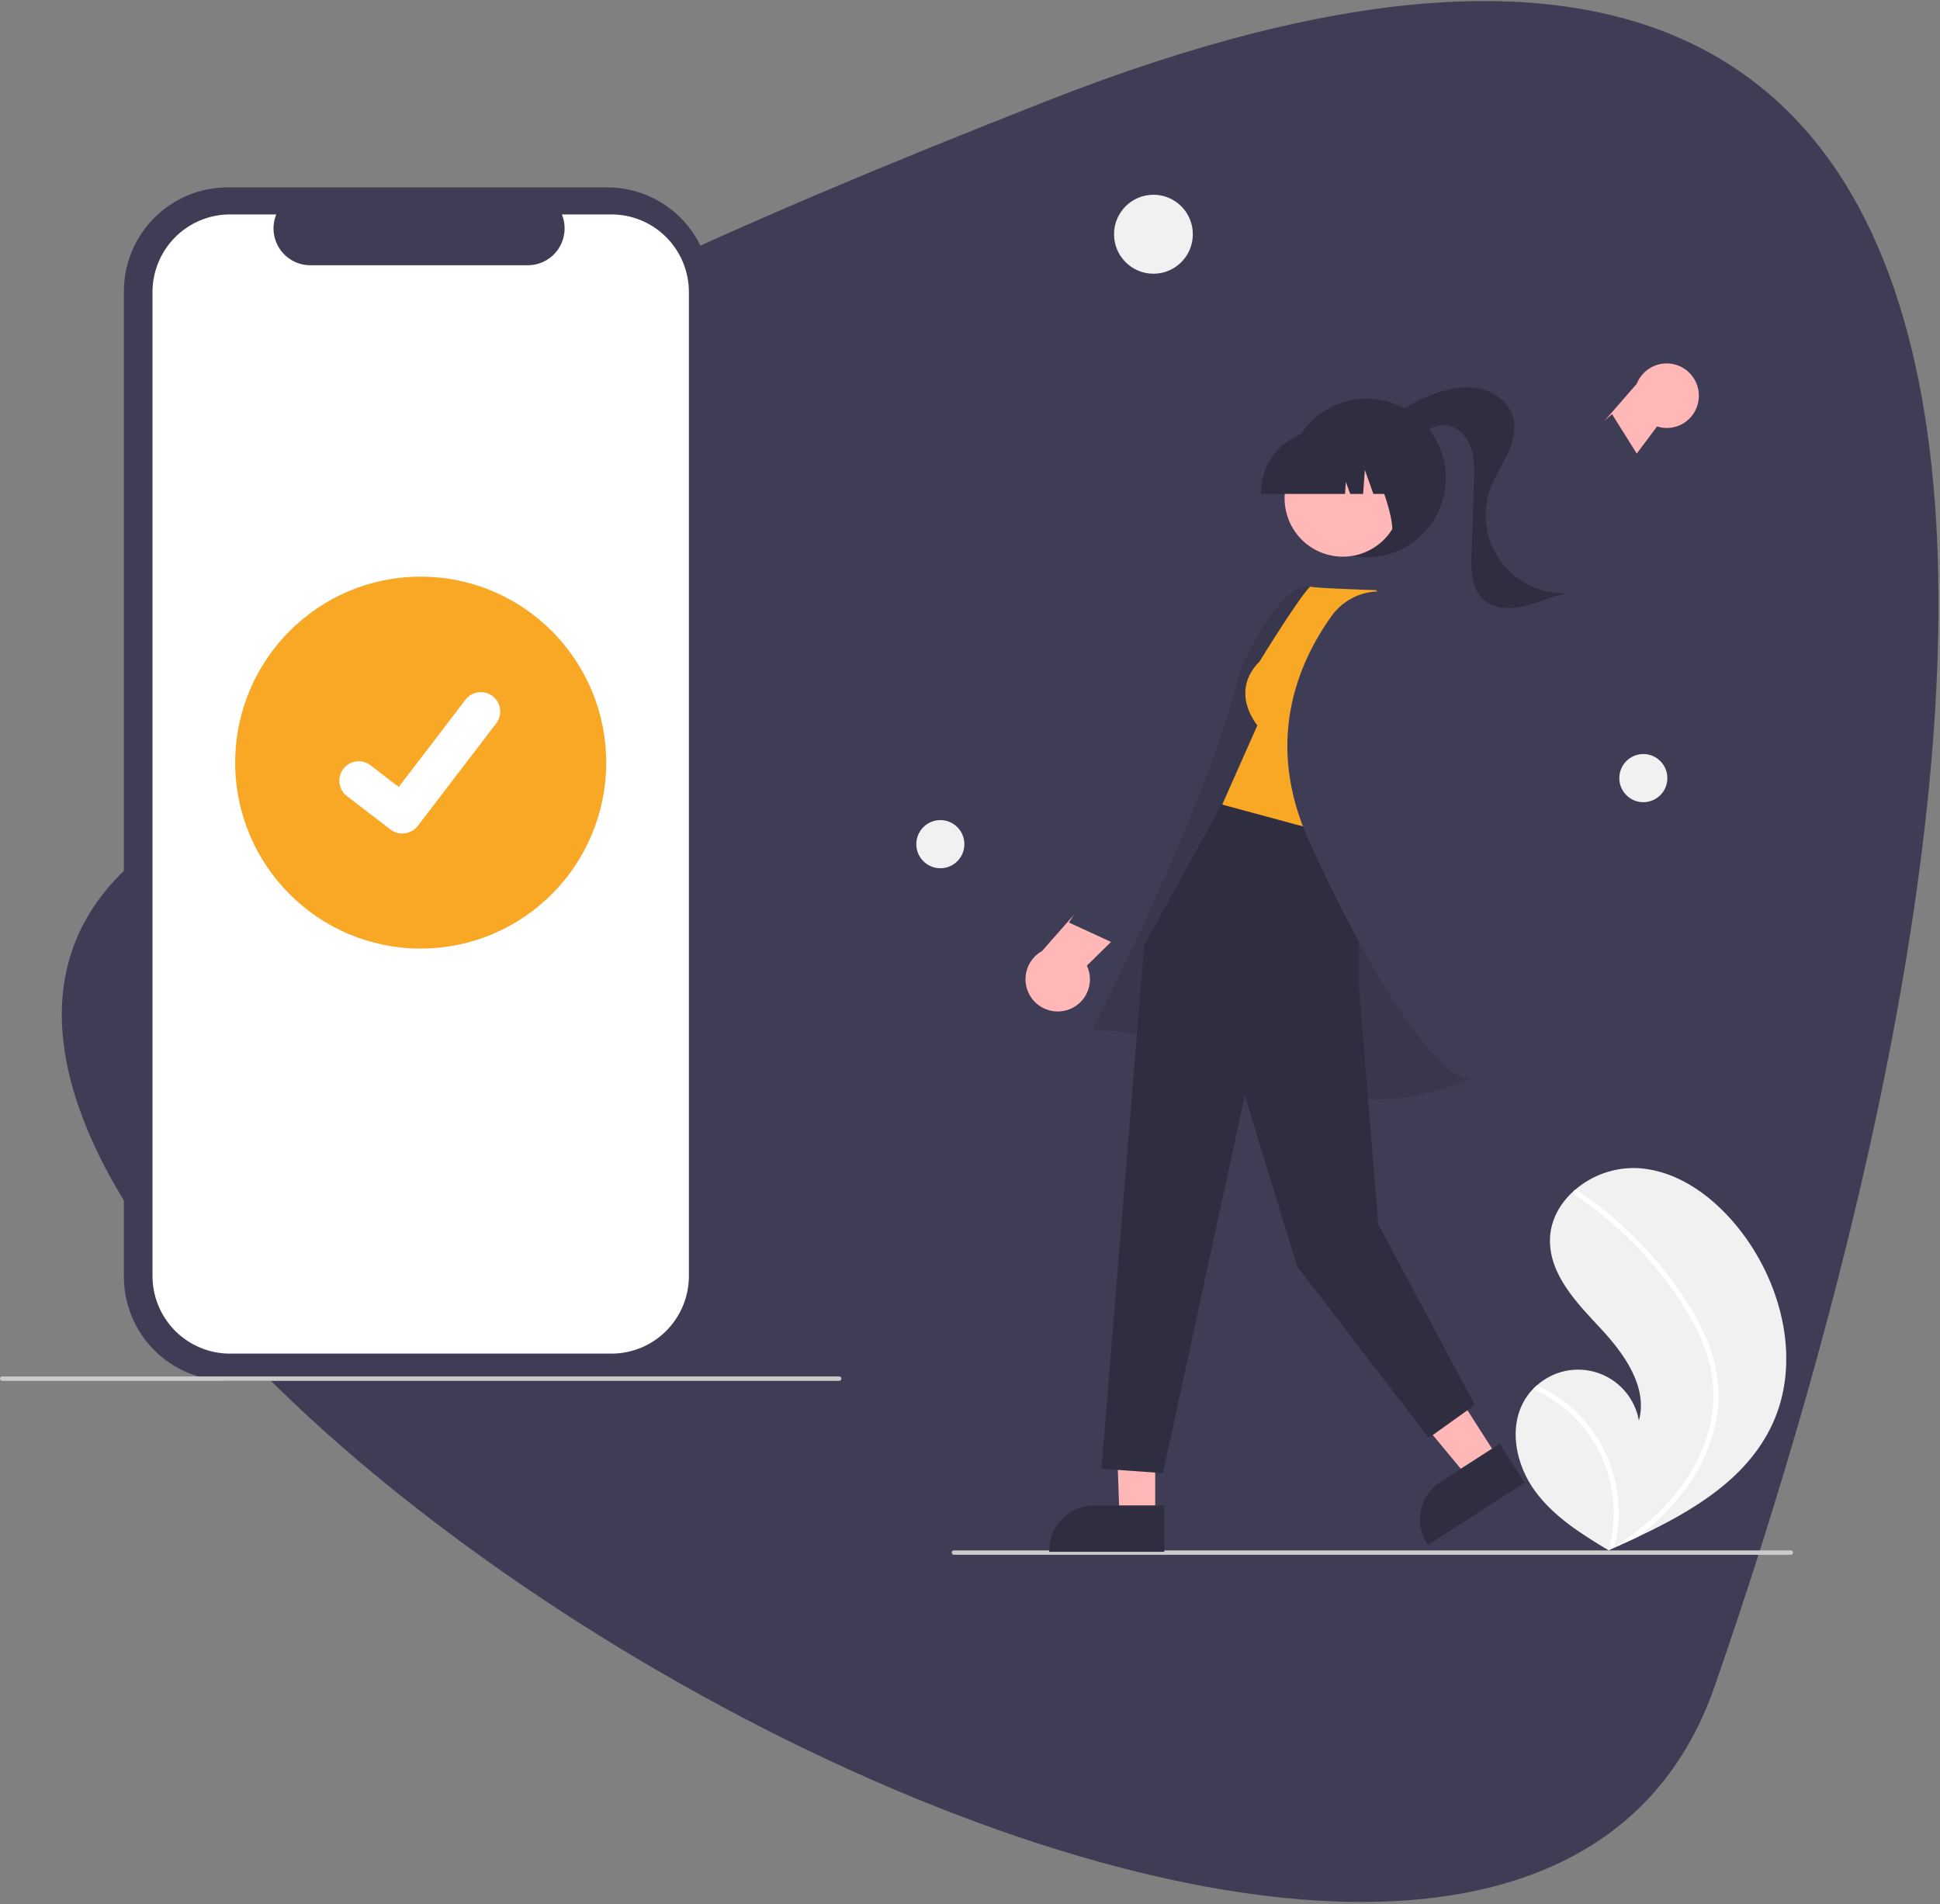 <svg width="383" height="376" viewBox="0 0 383 376" fill="none" xmlns="http://www.w3.org/2000/svg">
<rect x="0" y="0" width="383" height="376" fill="#808080" stroke="none"/>
<path d="M38.5 162C-89.71 230.117 290 472.5 338.5 333C387 193.5 447.203 -74.657 206.5 20C-62.659 125.848 198.762 76.854 38.5 162Z" fill="#3F3D56"/>
<g clip-path="url(#clip0)">
<path d="M141.653 92.992H140.362V57.526C140.362 54.831 139.832 52.162 138.803 49.671C137.774 47.181 136.266 44.918 134.364 43.012C132.463 41.106 130.206 39.594 127.722 38.562C125.237 37.531 122.575 37 119.886 37H44.933C39.503 37 34.295 39.163 30.455 43.012C26.615 46.861 24.457 52.082 24.457 57.526V252.092C24.457 254.788 24.987 257.457 26.016 259.947C27.045 262.438 28.553 264.701 30.455 266.607C32.356 268.513 34.613 270.025 37.097 271.056C39.582 272.088 42.244 272.619 44.933 272.619H119.886C125.316 272.619 130.524 270.456 134.364 266.607C138.204 262.757 140.362 257.536 140.362 252.092V118.237H141.653V92.992Z" fill="#3F3D56"/>
<path d="M120.712 42.34H110.928C111.378 43.446 111.55 44.646 111.428 45.834C111.307 47.022 110.896 48.162 110.231 49.153C109.567 50.144 108.669 50.956 107.618 51.518C106.566 52.08 105.393 52.373 104.202 52.373H61.263C60.071 52.373 58.898 52.08 57.847 51.518C56.796 50.956 55.898 50.144 55.234 49.153C54.569 48.162 54.158 47.022 54.036 45.834C53.915 44.646 54.087 43.446 54.537 42.34H45.398C43.39 42.34 41.402 42.737 39.547 43.507C37.692 44.278 36.006 45.407 34.586 46.83C33.166 48.253 32.04 49.943 31.271 51.803C30.503 53.663 30.107 55.656 30.107 57.669V251.95C30.107 253.963 30.503 255.956 31.271 257.816C32.04 259.675 33.166 261.365 34.586 262.789C36.006 264.212 37.692 265.341 39.547 266.112C41.402 266.882 43.39 267.278 45.398 267.278H120.712C122.72 267.278 124.709 266.882 126.564 266.112C128.419 265.341 130.105 264.212 131.525 262.789C132.944 261.365 134.071 259.675 134.839 257.816C135.608 255.956 136.003 253.963 136.003 251.95V57.669C136.003 55.656 135.608 53.663 134.839 51.803C134.071 49.943 132.944 48.253 131.525 46.83C130.105 45.407 128.419 44.278 126.564 43.507C124.709 42.737 122.72 42.34 120.712 42.34Z" fill="white"/>
<path d="M165.677 272.652H0.434C0.319 272.652 0.208 272.606 0.127 272.525C0.046 272.443 0 272.333 0 272.217C0 272.102 0.046 271.991 0.127 271.91C0.208 271.828 0.319 271.783 0.434 271.783H165.677C165.792 271.783 165.902 271.828 165.984 271.91C166.065 271.991 166.111 272.102 166.111 272.217C166.111 272.333 166.065 272.443 165.984 272.525C165.902 272.606 165.792 272.652 165.677 272.652Z" fill="#CBCBCB"/>
<path d="M83.055 187.296C103.283 187.296 119.68 170.857 119.68 150.58C119.68 130.302 103.283 113.864 83.055 113.864C62.828 113.864 46.43 130.302 46.43 150.58C46.43 170.857 62.828 187.296 83.055 187.296Z" fill="#F9A826"/>
<path d="M79.426 164.586C78.602 164.587 77.8 164.32 77.141 163.824L77.1 163.794L68.492 157.193C68.094 156.887 67.759 156.505 67.508 156.069C67.257 155.633 67.093 155.151 67.028 154.652C66.962 154.153 66.995 153.645 67.124 153.159C67.254 152.673 67.478 152.217 67.784 151.817C68.09 151.417 68.471 151.082 68.906 150.83C69.341 150.578 69.821 150.414 70.319 150.348C70.817 150.282 71.323 150.315 71.808 150.446C72.293 150.576 72.748 150.8 73.147 151.107L78.722 155.393L91.897 138.163C92.202 137.763 92.583 137.428 93.018 137.176C93.453 136.924 93.932 136.761 94.43 136.695C94.928 136.629 95.434 136.662 95.919 136.792C96.404 136.922 96.859 137.147 97.257 137.453L97.258 137.454L97.177 137.567L97.26 137.454C98.064 138.073 98.59 138.987 98.723 139.994C98.856 141.002 98.584 142.021 97.968 142.829L82.472 163.086C82.113 163.553 81.652 163.93 81.125 164.19C80.597 164.449 80.017 164.583 79.429 164.581L79.426 164.586Z" fill="white"/>
<path d="M301.1 276.261C301.546 275.539 302.07 274.869 302.664 274.263C302.909 274.008 303.167 273.769 303.434 273.535C305.053 272.09 307.027 271.104 309.153 270.677C311.279 270.251 313.479 270.399 315.529 271.108C317.578 271.817 319.402 273.06 320.814 274.71C322.225 276.359 323.172 278.356 323.559 280.495C325.347 273.863 320.691 267.331 316.01 262.314C311.326 257.298 305.972 251.796 305.999 244.924C306.012 241.099 307.878 237.688 310.696 235.158C310.783 235.082 310.87 235.005 310.958 234.931C314.364 232.005 318.745 230.474 323.227 230.645C331.554 231.092 338.824 236.702 343.874 243.357C352.001 254.064 355.562 269.095 349.872 281.284C344.868 292.004 334.194 298.37 323.301 303.487C321.78 304.202 320.262 304.895 318.747 305.567C318.737 305.57 318.726 305.577 318.716 305.58C318.643 305.612 318.57 305.644 318.502 305.677C318.189 305.815 317.876 305.954 317.566 306.09L317.71 306.184L318.158 306.475C318.003 306.381 317.849 306.289 317.694 306.195C317.647 306.166 317.599 306.14 317.553 306.111C312.202 302.893 306.778 299.488 303.082 294.464C299.248 289.248 297.707 281.776 301.1 276.261Z" fill="#F1F1F1"/>
<path d="M336.796 264.146C337.981 266.848 338.766 269.708 339.127 272.637C339.412 275.249 339.305 277.889 338.81 280.469C337.748 285.771 335.431 290.74 332.054 294.957C329.507 298.159 326.566 301.025 323.301 303.487C321.78 304.202 320.262 304.895 318.747 305.567C318.737 305.57 318.726 305.577 318.716 305.58C318.643 305.612 318.57 305.644 318.502 305.677C318.189 305.815 317.876 305.954 317.566 306.09L317.71 306.184L318.158 306.475C318.003 306.381 317.849 306.289 317.694 306.195C317.647 306.166 317.599 306.14 317.553 306.111C318.73 301.982 318.903 297.631 318.057 293.421C317.212 289.212 315.372 285.267 312.692 281.917C309.998 278.609 306.562 275.987 302.664 274.263C302.909 274.008 303.167 273.769 303.434 273.535C304.935 274.226 306.372 275.049 307.729 275.994C312.581 279.356 316.224 284.194 318.12 289.794C319.812 294.874 320.023 300.332 318.729 305.528C318.998 305.352 319.267 305.171 319.529 304.991C324.514 301.622 329.107 297.575 332.567 292.613C335.551 288.419 337.461 283.554 338.128 278.446C338.791 272.866 337.398 267.379 334.913 262.4C332.169 257.073 328.711 252.148 324.636 247.761C320.543 243.252 315.914 239.263 310.854 235.882C310.74 235.805 310.66 235.686 310.631 235.552C310.601 235.417 310.624 235.276 310.696 235.158C310.75 235.051 310.844 234.969 310.958 234.931C311.016 234.916 311.077 234.915 311.135 234.927C311.194 234.939 311.249 234.964 311.296 235C311.921 235.418 312.54 235.839 313.152 236.273C318.248 239.89 322.876 244.128 326.929 248.889C330.846 253.478 334.41 258.577 336.796 264.146Z" fill="white"/>
<path d="M227.715 54.048C232.011 54.048 235.494 50.557 235.494 46.251C235.494 41.944 232.011 38.453 227.715 38.453C223.42 38.453 219.937 41.944 219.937 46.251C219.937 50.557 223.42 54.048 227.715 54.048Z" fill="#F1F1F1"/>
<path d="M324.433 158.396C327.052 158.396 329.175 156.267 329.175 153.642C329.175 151.016 327.052 148.888 324.433 148.888C321.813 148.888 319.69 151.016 319.69 153.642C319.69 156.267 321.813 158.396 324.433 158.396Z" fill="#F1F1F1"/>
<path d="M185.646 171.439C188.265 171.439 190.388 169.311 190.388 166.685C190.388 164.06 188.265 161.931 185.646 161.931C183.026 161.931 180.903 164.06 180.903 166.685C180.903 169.311 183.026 171.439 185.646 171.439Z" fill="#F1F1F1"/>
<path d="M188.323 307H353.566C353.681 307 353.792 306.954 353.873 306.873C353.954 306.791 354 306.681 354 306.565C354 306.45 353.954 306.339 353.873 306.258C353.792 306.176 353.681 306.13 353.566 306.13H188.323C188.208 306.13 188.098 306.176 188.016 306.258C187.935 306.339 187.889 306.45 187.889 306.565C187.889 306.681 187.935 306.791 188.016 306.873C188.098 306.954 188.208 307 188.323 307Z" fill="#CBCBCB"/>
<path d="M335.331 79.015C335.548 77.471 335.192 75.9 334.331 74.602C333.47 73.302 332.164 72.365 330.66 71.967C329.156 71.569 327.558 71.738 326.17 72.442C324.782 73.146 323.699 74.336 323.128 75.786L309.719 91.197L313.653 102.213L327.138 84.206C328.018 84.489 328.949 84.575 329.866 84.457C330.782 84.34 331.662 84.023 332.443 83.528C333.224 83.033 333.888 82.373 334.387 81.593C334.885 80.813 335.208 79.933 335.331 79.015Z" fill="#FFB7B7"/>
<path d="M279.748 138.978L324.259 91.356L318.255 81.788L262.427 129.12L279.748 138.978Z" fill="#3F3D56"/>
<path d="M269.814 110.043C278.437 110.043 285.427 103.036 285.427 94.391C285.427 85.747 278.437 78.739 269.814 78.739C261.191 78.739 254.2 85.747 254.2 94.391C254.2 103.036 261.191 110.043 269.814 110.043Z" fill="#2F2E41"/>
<path d="M271.069 85.549C274.429 82.134 278.494 79.498 282.98 77.828C285.859 76.758 288.993 76.098 292.003 76.705C295.013 77.312 297.86 79.4 298.7 82.361C299.387 84.782 298.677 87.388 297.612 89.667C296.546 91.947 295.123 94.06 294.262 96.424C293.382 98.836 293.118 101.43 293.492 103.971C293.867 106.511 294.868 108.918 296.406 110.972C297.943 113.027 299.968 114.663 302.297 115.734C304.626 116.805 307.184 117.275 309.74 117.103C306.783 117.501 304.056 118.894 301.165 119.636C298.274 120.377 294.862 120.327 292.714 118.251C290.441 116.054 290.395 112.482 290.505 109.319C290.669 104.617 290.832 99.915 290.996 95.213C291.079 92.815 291.15 90.34 290.287 88.102C289.425 85.864 287.374 83.904 284.981 83.924C283.167 83.939 281.561 85.041 280.107 86.127C278.652 87.214 277.112 88.373 275.305 88.535C273.498 88.696 271.435 87.356 271.571 85.542L271.069 85.549Z" fill="#2F2E41"/>
<path d="M210.512 199.488C209.013 199.906 207.414 199.757 206.017 199.071C204.619 198.386 203.522 197.21 202.932 195.767C202.342 194.324 202.3 192.714 202.815 191.242C203.329 189.771 204.365 188.539 205.725 187.782L219.213 172.441L230.622 174.912L214.576 190.668C214.97 191.505 215.177 192.419 215.181 193.346C215.184 194.272 214.986 195.188 214.598 196.029C214.211 196.87 213.644 197.615 212.938 198.213C212.232 198.811 211.404 199.246 210.512 199.488H210.512Z" fill="#FFB7B7"/>
<path d="M254.89 144.567L221.271 186.872L211.023 182.155L250.539 120.483L254.89 144.567Z" fill="#3F3D56"/>
<path d="M228.065 272.309L220.053 272.183L221.016 299.56H228.064L228.065 272.309Z" fill="#FFB7B7"/>
<path d="M229.861 297.253L215.982 297.252H215.982C213.636 297.253 211.386 298.187 209.728 299.85C208.069 301.512 207.137 303.768 207.137 306.119V306.407L229.861 306.408L229.861 297.253Z" fill="#2F2E41"/>
<path d="M281.115 265.048L272.362 270.681L289.87 291.796L295.801 287.98L281.115 265.048Z" fill="#FFB7B7"/>
<path d="M296.07 285.065L284.391 292.582L284.391 292.582C282.417 293.853 281.027 295.857 280.528 298.155C280.028 300.452 280.459 302.855 281.726 304.834L281.882 305.076L301.004 292.769L296.07 285.065Z" fill="#2F2E41"/>
<path d="M284.233 181.452C284.233 181.452 264.786 116.701 258.536 115.826C252.286 114.951 242.216 132.441 242.216 132.441C229.161 149.14 215.698 203.232 215.698 203.232C215.698 203.232 238.141 204.64 254.547 213.39C270.952 222.14 290.313 212.947 290.313 212.947L284.233 181.452Z" fill="#3F3D56"/>
<path opacity="0.1" d="M284.233 181.452C284.233 181.452 264.786 116.701 258.536 115.826C252.286 114.951 244.774 132.618 244.774 132.618C238.268 159.575 215.698 203.232 215.698 203.232C215.698 203.232 238.141 204.64 254.547 213.39C270.952 222.14 290.313 212.947 290.313 212.947L284.233 181.452Z" fill="black"/>
<path d="M268.278 162.079V194.616L272.098 241.748L291.181 277.4L282.073 283.922L256.051 250.009L245.758 216.336L229.594 290.879L217.45 290.009L225.884 186.657L241.889 157.565L268.278 162.079Z" fill="#2F2E41"/>
<path d="M248.67 130.609C242.598 136.696 248.237 143.217 248.237 143.217L241.297 158.869L268.621 166.261L278.17 123.488L271.664 116.531C258.653 116.096 258.646 115.826 258.646 115.826C256.366 118.062 248.67 130.609 248.67 130.609Z" fill="#F9A826"/>
<path d="M279.27 119.056C278.029 118.138 276.619 117.476 275.121 117.108C273.622 116.74 272.066 116.673 270.542 116.912C269.019 117.152 267.557 117.691 266.243 118.501C264.928 119.31 263.787 120.373 262.886 121.627C256.017 131.215 249.665 146.697 258.416 166.006C272.468 197.01 284.696 212.882 289.667 212.88C289.884 212.882 290.1 212.848 290.306 212.78C293.366 211.739 297.79 206.549 298.591 201.974C298.878 200.337 298.81 198.057 296.857 196.491C291.246 191.992 281.175 177.986 278.033 159.55C276.297 149.363 279.664 140.084 282.794 134.093C284.116 131.615 284.503 128.741 283.884 126C283.264 123.259 281.68 120.833 279.421 119.168L279.27 119.056Z" fill="#3F3D56"/>
<path d="M270.617 108.506C276.187 105.454 278.233 98.453 275.189 92.869C272.144 87.286 265.161 85.234 259.591 88.286C254.021 91.338 251.974 98.339 255.019 103.923C258.064 109.506 265.047 111.558 270.617 108.506Z" fill="#FFB7B7"/>
<path d="M248.94 97.525H265.536L265.707 95.136L266.557 97.525H269.113L269.45 92.791L271.137 97.525H276.081V97.29C276.078 93.994 274.77 90.835 272.445 88.504C270.12 86.174 266.968 84.863 263.681 84.859H261.341C258.053 84.863 254.901 86.174 252.576 88.504C250.252 90.835 248.944 93.994 248.94 97.29V97.525Z" fill="#2F2E41"/>
<path d="M273.574 106.111L280.657 103.807V86.565H267.279L267.61 86.897C272.218 91.51 277.343 107.878 273.574 106.111Z" fill="#2F2E41"/>
</g>
<defs>
<clipPath id="clip0">
<rect width="354" height="270" fill="white" transform="translate(0 37)"/>
</clipPath>
</defs>
</svg>
